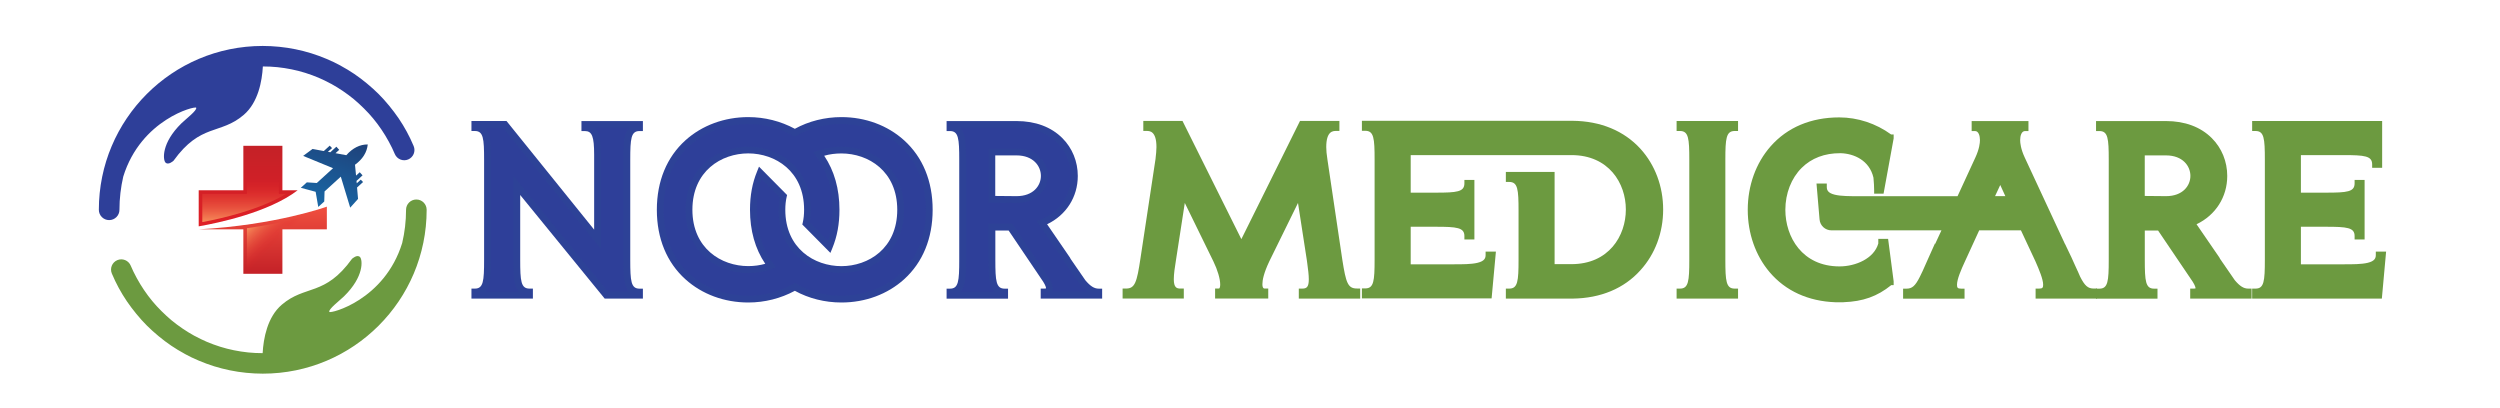 <?xml version="1.0" encoding="utf-8"?>
<!-- Generator: Adobe Illustrator 26.0.1, SVG Export Plug-In . SVG Version: 6.00 Build 0)  -->
<svg version="1.1" id="Layer_1" xmlns="http://www.w3.org/2000/svg" xmlns:xlink="http://www.w3.org/1999/xlink" x="0px" y="0px"
	 viewBox="0 0 500 81.64" style="enable-background:new 0 0 500 81.64;" xml:space="preserve">
<style type="text/css">
	.st0{fill:#6C9A40;}
	.st1{fill:#2E3F99;}
	.st2{fill:url(#XMLID_00000025413544249345200620000016320750558277503894_);}
	.st3{fill:url(#XMLID_00000160876195232840434690000012363160519271333294_);}
	.st4{fill:url(#XMLID_00000142165782812753734950000006262457165271945097_);}
	.st5{fill:url(#XMLID_00000026129942888653950030000016865470609309601679_);}
	.st6{fill-rule:evenodd;clip-rule:evenodd;fill:url(#SVGID_1_);}
	.st7{fill:#2D4297;}
</style>
<g>
	<path class="st0" d="M81.21,41.96c0-1.14,0.92-2.06,2.06-2.06c1.14,0,2.06,0.92,2.06,2.06c0,9.05-3.67,17.24-9.6,23.17
		c-5.93,5.93-14.12,9.6-23.17,9.6c-1.08,0-2.19-0.06-3.32-0.17c-1.11-0.11-2.2-0.28-3.28-0.5c-1.07-0.22-2.11-0.49-3.12-0.8
		c-1.02-0.32-2.03-0.69-3.03-1.11c-1.03-0.43-1.98-0.89-2.86-1.37v-0.01c-0.96-0.52-1.87-1.07-2.71-1.64
		c-0.84-0.57-1.68-1.2-2.51-1.89c-0.85-0.7-1.63-1.41-2.34-2.11c-0.71-0.71-1.41-1.49-2.11-2.34c-0.69-0.84-1.32-1.68-1.89-2.51
		c-0.6-0.88-1.15-1.79-1.65-2.71c-0.48-0.88-0.94-1.84-1.37-2.86c-0.44-1.04,0.05-2.24,1.09-2.68c1.04-0.44,2.24,0.05,2.68,1.09
		c0.34,0.8,0.74,1.64,1.21,2.49c0.45,0.82,0.93,1.62,1.44,2.37c0.54,0.79,1.08,1.53,1.65,2.21c0.55,0.67,1.17,1.35,1.86,2.03
		c0.68,0.68,1.36,1.3,2.03,1.86c0.68,0.56,1.42,1.11,2.21,1.65c0.8,0.54,1.59,1.02,2.37,1.45l0-0.01c0.85,0.46,1.69,0.87,2.49,1.21
		c0.85,0.36,1.73,0.68,2.65,0.97c0.9,0.28,1.82,0.52,2.73,0.7c0.94,0.19,1.89,0.34,2.87,0.44c0.91,0.09,1.87,0.14,2.88,0.14
		c0.16-2.93,0.93-7.21,3.83-9.69c4.7-4.02,8.6-1.63,14.04-9.17c0,0,1.06-0.99,1.63-0.33c0.48,0.56,0.83,3.86-3.23,7.83
		c-0.83,0.81-3.19,2.61-2.93,3.11c0.2,0.39,11.03-2.32,14.57-13.78C80.94,46.47,81.21,44.25,81.21,41.96"/>
	<path class="st1" d="M23.89,41.96c0,1.14-0.92,2.06-2.06,2.06c-1.14,0-2.06-0.92-2.06-2.06c0-9.05,3.67-17.24,9.6-23.17
		c5.93-5.93,14.12-9.6,23.17-9.6c1.08,0,2.19,0.06,3.32,0.17c1.11,0.11,2.2,0.28,3.28,0.5c1.07,0.22,2.11,0.49,3.12,0.8
		c1.02,0.32,2.03,0.69,3.03,1.11c1.03,0.43,1.98,0.89,2.86,1.37v0.01c0.96,0.52,1.87,1.07,2.71,1.64c0.84,0.57,1.68,1.2,2.51,1.89
		c0.85,0.7,1.63,1.41,2.34,2.11c0.71,0.71,1.41,1.49,2.11,2.34c0.69,0.84,1.32,1.68,1.89,2.51c0.6,0.88,1.15,1.79,1.65,2.71
		c0.48,0.88,0.94,1.84,1.37,2.86c0.44,1.04-0.05,2.24-1.09,2.68c-1.04,0.44-2.24-0.05-2.68-1.09c-0.34-0.81-0.74-1.64-1.21-2.49
		c-0.45-0.82-0.93-1.62-1.44-2.37c-0.54-0.79-1.08-1.53-1.65-2.21c-0.55-0.67-1.17-1.35-1.86-2.03c-0.68-0.68-1.36-1.3-2.03-1.86
		c-0.68-0.56-1.42-1.11-2.21-1.65c-0.8-0.54-1.59-1.02-2.37-1.45l0,0.01c-0.85-0.46-1.69-0.87-2.49-1.21
		c-0.85-0.36-1.73-0.68-2.65-0.97c-0.9-0.28-1.82-0.52-2.73-0.7c-0.94-0.19-1.89-0.34-2.87-0.44c-0.91-0.09-1.87-0.14-2.88-0.14
		c-0.16,2.93-0.93,7.21-3.83,9.69c-4.7,4.02-8.6,1.63-14.04,9.17c0,0-1.06,0.99-1.63,0.33c-0.48-0.56-0.83-3.86,3.23-7.83
		c0.83-0.81,3.19-2.61,2.93-3.11c-0.2-0.39-11.04,2.33-14.58,13.78C24.16,37.45,23.89,39.68,23.89,41.96"/>
	<g id="XMLID_00000136375985630696277210000017577584089913406349_">
		
			<linearGradient id="XMLID_00000121261937709968351690000010567963119708032687_" gradientUnits="userSpaceOnUse" x1="12595.754" y1="-2953.28" x2="12595.754" y2="-2966.712" gradientTransform="matrix(-1 0 0 -1 12648.304 -2911.952)">
			<stop  offset="0" style="stop-color:#F04F3F"/>
			<stop  offset="1" style="stop-color:#C42127"/>
		</linearGradient>
		
			<path id="XMLID_00000169550865237692741210000011357358547854569907_" style="fill:url(#XMLID_00000121261937709968351690000010567963119708032687_);" d="
			M48.67,45.87l0,8.89l7.81,0l0-8.89l8.89,0v-4.54c0,0-10.2,3.7-25.65,4.54H48.67z"/>
		
			<linearGradient id="XMLID_00000052088225963834342740000006015508527887044998_" gradientUnits="userSpaceOnUse" x1="12588.982" y1="-2962.428" x2="12596.368" y2="-2955.043" gradientTransform="matrix(-1 0 0 -1 12648.304 -2911.952)">
			<stop  offset="0.388" style="stop-color:#E01F26;stop-opacity:0"/>
			<stop  offset="1" style="stop-color:#F68D5A"/>
		</linearGradient>
		
			<path id="XMLID_00000080178276057159634960000002069689177698518914_" style="fill:url(#XMLID_00000052088225963834342740000006015508527887044998_);" d="
			M64.65,45.15h-8.89v8.89h-6.37v-8.4c3.69-0.52,6.79-1.14,9.1-1.67c2.94-0.67,5.04-1.3,6.16-1.66L64.65,45.15z"/>
		
			<linearGradient id="XMLID_00000116201785018211218820000007950824636119308475_" gradientUnits="userSpaceOnUse" x1="12598.668" y1="-2941.115" x2="12598.668" y2="-2957.224" gradientTransform="matrix(-1 0 0 -1 12648.304 -2911.952)">
			<stop  offset="0" style="stop-color:#C42127"/>
			<stop  offset="1" style="stop-color:#E01F26"/>
		</linearGradient>
		
			<path id="XMLID_00000109738453126331866530000015028975209561008528_" style="fill:url(#XMLID_00000116201785018211218820000007950824636119308475_);" d="
			M59.54,38.05l-3.06,0l0-8.89l-7.81,0v8.89l-8.93,0l0,7.22C43.54,44.61,53.72,42.5,59.54,38.05z"/>
		
			<linearGradient id="XMLID_00000142139820693291118820000017471304727861801646_" gradientUnits="userSpaceOnUse" x1="12599.466" y1="-2941.835" x2="12599.466" y2="-2956.376" gradientTransform="matrix(-1 0 0 -1 12648.304 -2911.952)">
			<stop  offset="0.388" style="stop-color:#E01F26;stop-opacity:0"/>
			<stop  offset="1" style="stop-color:#F68D5A"/>
		</linearGradient>
		
			<path id="XMLID_00000080905392814329269850000014534041113893492409_" style="fill:url(#XMLID_00000142139820693291118820000017471304727861801646_);" d="
			M55.76,29.88v8.89h1.46c-5.32,3.2-12.84,4.92-16.76,5.65v-5.65h8.93l0-8.89L55.76,29.88z"/>
	</g>
	
		<linearGradient id="SVGID_1_" gradientUnits="userSpaceOnUse" x1="4430.186" y1="4764.846" x2="4446.029" y2="4784.915" gradientTransform="matrix(0.527 0.85 -0.85 0.527 1786.339 -6258.339)">
		<stop  offset="0" style="stop-color:#222A5F"/>
		<stop  offset="1" style="stop-color:#186CAB"/>
	</linearGradient>
	<path class="st6" d="M63.13,38.36l0.52,3.03l1.2-1.09l0.06-2.01l3.25-2.96l1.88,6.2l1.57-1.75l-0.2-2.28l1.2-1.09l-0.45-0.48
		l-0.81,0.73l-0.05-0.48l1.21-1.11l-0.56-0.62l-0.74,0.67L71,32.95c1.55-1.13,2.39-2.49,2.55-4.06c-1.58-0.01-3.01,0.71-4.29,2.15
		l-2.16-0.4l0.74-0.67l-0.56-0.63l-1.21,1.11l-0.49-0.09l0.83-0.74l-0.46-0.49l-1.19,1.08l-2.25-0.42l-1.88,1.39l5.98,2.46
		l-3.25,2.96l-1.99-0.13l-1.21,1.09L63.13,38.36z"/>
</g>
<g>
	<g>
		<g>
			<path class="st1" d="M100.97,24.89l18.54,22.98V30.99c0-3.32-0.24-5.46-2.54-5.46v-0.63h10.93v0.63c-2.54,0-2.54,2.59-2.54,6.44
				v20c0,3.85,0,6.44,2.54,6.44v0.63h-6.63l-17.9-21.95v14.88c0,3.85,0,6.44,2.54,6.44v0.63H94.97V58.4c2.54,0,2.54-2.59,2.54-6.44
				v-20c0-3.85,0-6.44-2.54-6.44v-0.63H100.97z"/>
			<path class="st7" d="M128.58,59.72h-7.64L104.04,39v12.96c0,4.27,0.15,5.76,1.86,5.76h0.68v2H94.29v-2h0.68
				c1.7,0,1.85-1.49,1.85-5.76v-20c0-4.27-0.15-5.76-1.85-5.76h-0.68v-2h7.01l17.53,21.73V30.99c0-3.71-0.42-4.78-1.86-4.78h-0.68
				v-2h12.29v2h-0.68c-1.7,0-1.85,1.49-1.85,5.76v20c0,4.27,0.15,5.76,1.85,5.76h0.68V59.72z M121.59,58.35h4.29
				c-0.39-0.37-0.67-0.89-0.86-1.54c-0.34-1.22-0.34-2.9-0.34-4.85v-20c0-1.95,0-3.63,0.34-4.85c0.18-0.66,0.47-1.17,0.86-1.54
				h-6.89c0.32,0.31,0.57,0.71,0.75,1.21c0.37,1.03,0.45,2.37,0.45,4.21v18.81l-19.54-24.22h-3.66c0.39,0.37,0.67,0.89,0.86,1.54
				c0.34,1.22,0.34,2.9,0.34,4.85v20c0,1.95,0,3.63-0.34,4.85c-0.18,0.66-0.47,1.17-0.86,1.54h6.89c-0.39-0.37-0.67-0.89-0.86-1.54
				c-0.34-1.22-0.34-2.9-0.34-4.85V35.17L121.59,58.35z"/>
		</g>
		<g>
			<path class="st1" d="M149.65,59.81c-8.83,0-17.61-5.95-17.61-17.85s8.78-17.85,17.61-17.85c3.22,0,6.49,0.83,9.32,2.44
				c2.78-1.61,6.05-2.44,9.32-2.44c8.78,0,17.56,5.95,17.56,17.85s-8.78,17.85-17.56,17.85c-3.27,0-6.54-0.83-9.32-2.44
				C156.14,58.99,152.87,59.81,149.65,59.81z M161.21,44.69c0.2-0.83,0.29-1.76,0.29-2.73c0-8-5.95-11.95-11.85-11.95
				c-5.95,0-11.85,3.95-11.85,11.95s5.9,11.95,11.85,11.95c1.51,0,3.07-0.24,4.49-0.78c-2.15-2.83-3.46-6.54-3.46-11.17
				c0-2.83,0.49-5.27,1.37-7.41l4.63,4.68c-0.2,0.83-0.29,1.76-0.29,2.73c0,8,5.95,11.95,11.9,11.95c5.9,0,11.85-3.95,11.85-11.95
				s-5.95-11.95-11.85-11.95c-1.56,0-3.07,0.24-4.54,0.78c2.15,2.83,3.46,6.54,3.46,11.17c0,2.83-0.49,5.27-1.37,7.41L161.21,44.69z
				"/>
			<path class="st7" d="M168.29,60.5c-3.32,0-6.54-0.81-9.32-2.34c-2.83,1.53-6.04,2.34-9.31,2.34c-4.79,0-9.26-1.65-12.57-4.64
				c-3.74-3.37-5.72-8.18-5.72-13.9s1.98-10.52,5.72-13.9c3.32-2.99,7.78-4.64,12.57-4.64c3.28,0,6.49,0.81,9.31,2.34
				c2.78-1.53,6-2.34,9.32-2.34c4.77,0,9.22,1.65,12.53,4.64c3.74,3.38,5.71,8.18,5.71,13.9c0,5.71-1.98,10.52-5.71,13.9
				C177.51,58.85,173.06,60.5,168.29,60.5z M158.97,56.59l0.34,0.2c2.65,1.54,5.76,2.35,8.98,2.35c8.13,0,16.88-5.37,16.88-17.17
				s-8.75-17.17-16.88-17.17c-3.22,0-6.32,0.81-8.98,2.35l-0.34,0.2l-0.34-0.19c-2.7-1.54-5.81-2.35-8.98-2.35
				c-8.15,0-16.93,5.37-16.93,17.17s8.78,17.17,16.93,17.17c3.17,0,6.28-0.81,8.98-2.35L158.97,56.59z M168.29,54.59
				c-3.29,0-6.36-1.12-8.64-3.15c-2.58-2.3-3.95-5.58-3.95-9.48c0-0.89,0.08-1.74,0.23-2.51l-3.62-3.66
				c-0.64,1.89-0.95,3.92-0.95,6.18c0,4.23,1.12,7.85,3.32,10.76l0.55,0.73l-0.85,0.32c-1.42,0.54-3.06,0.83-4.73,0.83
				c-3.29,0-6.35-1.12-8.61-3.15c-2.57-2.3-3.92-5.58-3.92-9.48c0-3.91,1.36-7.19,3.92-9.48c2.27-2.03,5.33-3.15,8.61-3.15
				c3.27,0,6.32,1.12,8.59,3.15c2.58,2.3,3.94,5.58,3.94,9.48c0,0.89-0.08,1.74-0.23,2.51l3.62,3.66c0.64-1.89,0.95-3.92,0.95-6.18
				c0-4.23-1.12-7.85-3.32-10.76l-0.56-0.73l0.87-0.32c1.49-0.55,3.09-0.82,4.77-0.82c3.27,0,6.32,1.12,8.59,3.15
				c2.58,2.3,3.94,5.58,3.94,9.48c0,3.9-1.36,7.18-3.94,9.48C174.61,53.48,171.56,54.59,168.29,54.59z M151.8,33.33l5.62,5.68
				l-0.09,0.37c-0.18,0.78-0.27,1.64-0.27,2.58c0,7.74,5.82,11.27,11.22,11.27c5.38,0,11.17-3.53,11.17-11.27
				s-5.79-11.27-11.17-11.27c-1.22,0-2.35,0.15-3.44,0.46c2.02,3.01,3.05,6.64,3.05,10.81c0,2.83-0.46,5.34-1.42,7.67l-0.39,0.95
				l-5.62-5.68l0.09-0.37c0.18-0.77,0.27-1.64,0.27-2.58c0-7.74-5.79-11.27-11.17-11.27c-5.38,0-11.17,3.53-11.17,11.27
				s5.79,11.27,11.17,11.27c1.18,0,2.34-0.16,3.4-0.46c-2.03-3.01-3.05-6.64-3.05-10.81c0-2.83,0.46-5.34,1.42-7.67L151.8,33.33z"/>
		</g>
		<g>
			<path class="st1" d="M189.99,59.03V58.4c2.54,0,2.54-2.59,2.54-6.44v-20c0-3.85,0-6.44-2.54-6.44v-0.63h13.32
				c7.71,0,11.56,5.12,11.56,10.29c0,3.85-2.15,7.66-6.49,9.37l5.02,7.32c0.05,0.1,0.1,0.15,0.1,0.2l3.02,4.39
				c0.98,1.17,1.95,1.95,3.22,1.95v0.63h-10.93V58.4c0.78,0,1.07-0.29,1.07-0.73c0-0.44-0.24-1.02-0.68-1.71l-7.12-10.54h-3.71v6.54
				c0,3.85,0,6.44,2.54,6.44v0.63H189.99z M198.38,39.86l4.93,0.05c3.71,0,5.56-2.39,5.56-4.73c0-2.39-1.85-4.78-5.56-4.78h-4.93
				V39.86z"/>
			<path class="st7" d="M220.43,59.72h-12.29v-2h0.68c0.23,0,0.34-0.03,0.39-0.05c0-0.13-0.06-0.53-0.57-1.33l-6.91-10.23h-2.66
				v5.86c0,4.27,0.15,5.76,1.86,5.76h0.68v2h-12.29v-2h0.68c1.7,0,1.85-1.49,1.85-5.76v-20c0-4.27-0.15-5.76-1.85-5.76h-0.68v-2h14
				c3.76,0,6.92,1.18,9.15,3.41c1.99,1.99,3.09,4.68,3.09,7.57c0,4.21-2.33,7.84-6.14,9.66l4.58,6.68l0.02,0.04
				c0.01,0.02,0.02,0.03,0.02,0.04c0.02,0.04,0.05,0.09,0.08,0.16l2.95,4.28c1,1.19,1.78,1.68,2.68,1.68h0.68V59.72z M210.4,58.35
				h7.13c-0.61-0.42-1.11-0.96-1.53-1.47l-0.04-0.05l-3.14-4.56v-0.05c0,0,0,0,0,0l-5.49-7.99l0.8-0.31
				c3.74-1.47,6.06-4.81,6.06-8.73c0-4.63-3.4-9.61-10.88-9.61h-11.3c0.39,0.37,0.67,0.89,0.86,1.54c0.34,1.22,0.34,2.9,0.34,4.85
				v20c0,1.95,0,3.63-0.34,4.85c-0.18,0.66-0.47,1.17-0.86,1.54h6.89c-0.39-0.37-0.67-0.89-0.86-1.54c-0.34-1.22-0.34-2.9-0.34-4.85
				v-7.22h4.75l7.33,10.85c0.53,0.83,0.79,1.51,0.79,2.08C210.57,57.81,210.55,58.08,210.4,58.35z M203.31,40.59l-5.61-0.06V29.72
				h5.61c1.9,0,3.5,0.58,4.64,1.69c1.03,1,1.6,2.34,1.6,3.78C209.55,37.87,207.4,40.59,203.31,40.59z M199.06,39.19l4.25,0.04
				c3.35,0,4.87-2.1,4.87-4.05c0-1.97-1.53-4.1-4.88-4.1h-4.25V39.19z"/>
		</g>
	</g>
	<g>
		<g>
			<path class="st0" d="M225.23,59.03V58.4c2.49,0,2.88-2.05,3.56-6.59l3.02-19.95c0.1-0.88,0.19-1.71,0.19-2.44
				c0-2.39-0.73-3.9-2.63-3.9v-0.63h6.73l12.2,24.49l12.15-24.49h6.78v0.63c-1.9,0-2.63,1.51-2.63,3.9c0,0.78,0.1,1.66,0.24,2.63
				l2.98,20.05c0.68,4.34,1.07,6.29,3.56,6.29v0.63h-10.93V58.4c1.56,0,2-0.98,2-2.54c0-1.07-0.2-2.39-0.39-3.9l-2.1-13.61
				l-6.68,13.61c-0.98,2.05-1.46,3.71-1.46,4.88c0,0.98,0.39,1.56,1.17,1.56v0.63h-9.27V58.4c0.73,0,1.02-0.59,1.02-1.51
				c0-1.27-0.59-3.17-1.41-4.88l-6.68-13.66l-2.1,13.61c-0.24,1.51-0.44,2.83-0.44,3.9c0,1.56,0.49,2.54,2,2.54v0.63H225.23z"/>
			<path class="st0" d="M272.05,59.72h-12.29v-2h0.68c0.87,0,1.32-0.29,1.32-1.86c0-0.88-0.14-1.96-0.31-3.21
				c-0.03-0.2-0.05-0.4-0.08-0.6l-1.77-11.46l-5.73,11.66c-1.15,2.42-1.39,3.82-1.39,4.58c0,0.88,0.33,0.88,0.49,0.88h0.68v2h-10.63
				v-2h0.68c0.15,0,0.18-0.04,0.21-0.09c0.05-0.08,0.13-0.28,0.13-0.74c0-1.1-0.53-2.9-1.35-4.58l-5.73-11.71l-1.77,11.46
				c-0.23,1.41-0.43,2.76-0.43,3.8c0,1.71,0.62,1.86,1.32,1.86h0.68v2h-12.24v-2h0.68c1.79,0,2.17-1.22,2.89-6.01l3.02-19.94
				l0.01-0.13c0.09-0.8,0.17-1.56,0.17-2.22c0-3.22-1.37-3.22-1.95-3.22h-0.68v-2h7.84l11.77,23.64l11.73-23.64h7.88v2h-0.68
				c-0.58,0-1.95,0-1.95,3.22c0,0.66,0.07,1.45,0.24,2.53l2.98,20.05c0.72,4.55,1.09,5.71,2.89,5.71h0.68V59.72z M262.39,58.35h6.77
				c-1.22-1.07-1.57-3.27-2.02-6.14l-2.98-20.05c-0.17-1.16-0.25-2-0.25-2.73c0-2.04,0.52-3.21,1.24-3.85h-4.28L248.3,50.91
				l-12.62-25.34h-4.23c0.72,0.65,1.24,1.82,1.24,3.85c0,0.73-0.09,1.52-0.18,2.37l-0.02,0.17l-3.02,19.95
				c-0.46,3.02-0.8,5.33-2.05,6.44h6.77c-0.07-0.07-0.14-0.16-0.2-0.24c-0.38-0.53-0.56-1.27-0.56-2.25c0-1.14,0.2-2.49,0.45-4.01
				l2.43-15.75l7.64,15.61c0.92,1.89,1.48,3.87,1.48,5.18c0,0.67-0.14,1.14-0.34,1.46h6.45c-0.24-0.35-0.4-0.85-0.4-1.51
				c0-1.3,0.51-3.04,1.53-5.17l7.64-15.56l2.43,15.77c0.03,0.21,0.05,0.41,0.08,0.6c0.17,1.29,0.32,2.41,0.32,3.38
				c0,1-0.17,1.72-0.54,2.24C262.53,58.19,262.46,58.28,262.39,58.35z"/>
		</g>
		<g>
			<path class="st0" d="M310.25,35.08v18.44h4.05c7.71,0,11.56-5.8,11.56-11.61S322,30.35,314.3,30.35h-32.83v8.88h5.66
				c3.85,0,6.44,0,6.44-2.54h0.63v10.54h-0.63c0-2.54-2.59-2.54-6.44-2.54h-5.66v8.88h9.17c3.85,0,7.17,0,7.17-2.54h0.63l-0.73,8
				h-24.63V58.4c2.54,0,2.54-2.59,2.54-6.44v-20c0-3.85,0-6.44-2.54-6.44v-0.63h41.46c11.61,0.1,17.41,8.59,17.41,17.07
				s-5.8,16.93-17.41,17.07h-12.68V58.4c2.54,0,2.54-2.59,2.54-6.44v-9.81c0-3.85,0-6.44-2.54-6.44v-0.63H310.25z"/>
			<path class="st0" d="M314.54,59.72h-13.37v-2h0.68c1.7,0,1.86-1.49,1.86-5.76v-9.81c0-4.26-0.15-5.76-1.86-5.76h-0.68v-2h9.75
				v18.44h3.37c7.48,0,10.88-5.66,10.88-10.93c0-5.24-3.4-10.88-10.88-10.88h-32.15v7.51h4.98c4.26,0,5.76-0.15,5.76-1.86v-0.68h2
				v11.9h-2v-0.68c0-1.7-1.49-1.86-5.76-1.86h-4.98v7.51h8.49c1.87,0,3.64,0,4.87-0.3c1.42-0.34,1.62-0.95,1.62-1.56v-0.68h2.06
				l-0.86,9.36h-25.94v-2h0.68c1.7,0,1.86-1.49,1.86-5.76v-20c0-4.27-0.15-5.76-1.86-5.76h-0.68v-2h42.15
				c5.58,0.05,10.27,1.99,13.57,5.61c2.92,3.22,4.53,7.53,4.53,12.14c0,4.61-1.61,8.91-4.53,12.12
				C324.82,57.7,320.13,59.65,314.54,59.72L314.54,59.72z M303.87,58.35h10.66c11.5-0.15,16.74-8.6,16.74-16.39
				c0-7.83-5.24-16.29-16.74-16.39l-39.44,0c0.39,0.37,0.67,0.89,0.86,1.54c0.34,1.22,0.34,2.9,0.34,4.85v20
				c0,1.95,0,3.63-0.34,4.85c-0.18,0.66-0.47,1.17-0.86,1.54h22l0.48-5.24c-0.43,0.36-1.01,0.63-1.74,0.8
				c-1.39,0.34-3.24,0.34-5.19,0.34h-9.85V44.01h6.34c1.95,0,3.63,0,4.85,0.34c0.66,0.18,1.17,0.47,1.54,0.86v-6.5
				c-0.37,0.39-0.89,0.67-1.54,0.86c-1.22,0.34-2.9,0.34-4.85,0.34h-6.34V29.67h33.51c3.77,0,6.95,1.33,9.18,3.83
				c1.98,2.22,3.06,5.21,3.06,8.41c0,3.21-1.09,6.2-3.06,8.43c-2.23,2.52-5.41,3.86-9.18,3.86h-4.73V35.76h-5.69
				c0.39,0.37,0.67,0.89,0.86,1.54c0.34,1.22,0.34,2.9,0.34,4.85v9.81c0,1.95,0,3.63-0.34,4.85
				C304.55,57.46,304.26,57.98,303.87,58.35z"/>
		</g>
		<g>
			<path class="st0" d="M336,59.03V58.4c2.54,0,2.54-2.59,2.54-6.44v-20c0-3.85,0-6.44-2.54-6.44v-0.63h10.93v0.63
				c-2.54,0-2.54,2.59-2.54,6.44v20c0,3.85,0,6.44,2.54,6.44v0.63H336z"/>
			<path class="st0" d="M347.61,59.72h-12.29v-2H336c1.7,0,1.86-1.49,1.86-5.76v-20c0-4.27-0.15-5.76-1.86-5.76h-0.68v-2h12.29v2
				h-0.68c-1.7,0-1.86,1.49-1.86,5.76v20c0,4.27,0.15,5.76,1.86,5.76h0.68V59.72z M338.01,58.35h6.89
				c-0.39-0.37-0.67-0.89-0.86-1.54c-0.34-1.22-0.34-2.9-0.34-4.85v-20c0-1.95,0-3.63,0.34-4.85c0.18-0.66,0.47-1.17,0.86-1.54
				h-6.89c0.39,0.37,0.67,0.89,0.86,1.54c0.34,1.22,0.34,2.9,0.34,4.85v20c0,1.95,0,3.63-0.34,4.85
				C338.69,57.46,338.4,57.98,338.01,58.35z"/>
		</g>
		<g>
			<path class="st0" d="M378.05,27.57v0.05l-1.9,10.44h-0.63c0-0.63-0.05-1.61-0.15-2.63c-0.88-3.9-4.34-5.37-7.17-5.46h-0.15
				c-7.76-0.05-11.66,5.95-11.66,12c0,6,3.85,12,11.51,12c3.32,0,7.51-1.66,8.44-5.17c0-0.1,0-0.2,0-0.34h0.68l1.02,7.85
				c0,0.05,0,0.05,0,0.05H378c-2.59,2.15-5.32,3.27-9.32,3.41c-0.54,0-1.02,0-1.56,0c-11.27-0.39-16.88-9.07-16.88-17.8
				c0-8.93,5.85-17.8,17.61-17.8c3.61,0,7.22,1.22,10.15,3.41H378.05z M399.61,24.89h-0.05h0.93h-0.05h4.59v0.63
				c-0.98,0-1.66,0.93-1.66,2.49c0,0.98,0.29,2.29,0.98,3.76l9.37,20.15v-0.1c0.49,1.02,0.83,1.9,1.22,2.68l0.49,1.12
				c0.88,1.76,1.71,2.78,3.32,2.78v0.63H407.8V58.4c1.12,0,1.51-0.54,1.51-1.46c0-1.17-0.73-2.98-1.61-4.98l-3.07-6.59h-9.22
				l-3.02,6.59c-0.93,2-1.66,3.81-1.66,4.98c0,0.93,0.39,1.46,1.51,1.46v0.63h-10.93V58.4c1.61,0,2.39-0.98,3.27-2.73l0.59-1.22
				c0.34-0.78,0.73-1.66,1.17-2.63v0.1l3.02-6.54h-23.05c-0.89,0-1.64-0.68-1.71-1.57l-0.55-6.43h0.63c0,2.54,3.27,2.54,7.12,2.54
				h20.15l3.76-8.15c0.68-1.46,0.98-2.78,0.98-3.76c0-1.56-0.68-2.49-1.66-2.49v-0.63H399.61z M397.95,39.91h4.2l-2.1-4.54
				L397.95,39.91z"/>
			<path class="st0" d="M368.69,60.45l-1.6,0c-5.43-0.19-9.98-2.27-13.16-6.01c-2.82-3.32-4.38-7.75-4.38-12.47
				c0-4.84,1.62-9.35,4.57-12.7c3.33-3.79,8.07-5.79,13.73-5.79c3.68,0,7.35,1.21,10.37,3.41h0.51v0.79l-2.02,11.06h-1.88v-0.68
				c0-0.66-0.05-1.6-0.14-2.53c-0.8-3.46-3.88-4.8-6.51-4.89h-0.13c-3.1-0.02-5.76,0.99-7.71,2.93c-2.08,2.06-3.27,5.12-3.27,8.39
				c0,5.45,3.39,11.32,10.83,11.32c3.23,0,6.91-1.57,7.76-4.58v-0.93h1.96l1.11,8.49v0.77h-0.49c-2.78,2.25-5.65,3.27-9.54,3.41
				L368.69,60.45z M367.13,59.08h1.54c3.53-0.13,6.14-1.05,8.65-3.06l-0.77-5.89c-1.49,2.96-5.3,4.51-8.65,4.51
				c-3.76,0-6.92-1.38-9.15-3.99c-1.97-2.3-3.05-5.39-3.05-8.69c0-3.63,1.34-7.04,3.67-9.36c2.19-2.17,5.15-3.32,8.58-3.32
				c0.03,0,0.06,0,0.1,0l0.17,0c1.7,0.06,3.35,0.56,4.67,1.41c1.58,1.03,2.65,2.55,3.11,4.41l1.31-7.2
				c-2.76-1.98-6.11-3.07-9.45-3.07c-11.63,0-16.93,8.88-16.93,17.12C350.92,49.93,355.99,58.69,367.13,59.08z M419.41,59.72h-12.29
				v-2h0.68c0.71,0,0.83-0.2,0.83-0.78c0-1.08-0.8-2.99-1.55-4.69l-2.89-6.18h-8.35l-2.84,6.19c-0.79,1.7-1.6,3.59-1.6,4.69
				c0,0.59,0.12,0.78,0.83,0.78h0.68v2h-12.29v-2h0.68c1.13,0,1.75-0.55,2.66-2.35l0.58-1.2c0.33-0.75,0.71-1.61,1.17-2.63l1.3-2.9
				v0.18l1.28-2.76h-21.99c-1.26,0-2.29-0.95-2.39-2.2l-0.61-7.17h2.06v0.68c0,0.61,0.19,1.22,1.6,1.56c1.22,0.3,2.98,0.3,4.84,0.3
				h19.71l3.57-7.75c0.79-1.7,0.91-2.91,0.91-3.47c0-0.83-0.26-1.81-0.98-1.81h-0.68v-2h11.36v2h-0.68c-0.72,0-0.98,0.97-0.98,1.81
				c0,0.57,0.12,1.77,0.91,3.47l8.07,17.35V48.8l1.3,2.72c0.24,0.5,0.43,0.95,0.62,1.38c0.2,0.46,0.39,0.89,0.59,1.29l0.02,0.03
				l0.48,1.1c0.91,1.81,1.56,2.39,2.7,2.39h0.68V59.72z M409.58,58.35h6.97c-0.79-0.62-1.31-1.54-1.75-2.43l-0.02-0.03l-0.4-0.92
				v0.03l-10.67-22.94c-0.67-1.44-1.04-2.87-1.04-4.04c0-1.12,0.31-1.92,0.76-2.44h-6.85c0.46,0.52,0.76,1.32,0.76,2.44
				c0,1.17-0.37,2.61-1.04,4.04l-3.94,8.54H371.8c-1.95,0-3.79,0-5.17-0.34c-0.72-0.18-1.3-0.45-1.73-0.81l0.37,4.29
				c0.05,0.54,0.49,0.95,1.04,0.95h24.12l-4.58,9.9c-0.02,0.04-0.04,0.09-0.06,0.13l-0.01,0.02l-0.13,0.26v0l-0.46,0.97
				c-0.45,0.9-0.95,1.78-1.7,2.38h6.96c-0.27-0.35-0.41-0.83-0.41-1.42c0-1.36,0.83-3.33,1.72-5.26l3.21-6.98h10.09l3.26,6.99
				c1.06,2.4,1.67,4.03,1.67,5.25C410,57.52,409.85,58,409.58,58.35z M403.21,40.59h-6.33l3.16-6.84L403.21,40.59z M399.01,39.23
				h2.06L400.05,37L399.01,39.23z"/>
		</g>
		<g>
			<path class="st0" d="M419.89,59.03V58.4c2.54,0,2.54-2.59,2.54-6.44v-20c0-3.85,0-6.44-2.54-6.44v-0.63h13.32
				c7.71,0,11.56,5.12,11.56,10.29c0,3.85-2.15,7.66-6.49,9.37l5.02,7.32c0.05,0.1,0.1,0.15,0.1,0.2l3.02,4.39
				c0.98,1.17,1.95,1.95,3.22,1.95v0.63h-10.93V58.4c0.78,0,1.07-0.29,1.07-0.73c0-0.44-0.24-1.02-0.68-1.71l-7.12-10.54h-3.71v6.54
				c0,3.85,0,6.44,2.54,6.44v0.63H419.89z M428.28,39.86l4.93,0.05c3.71,0,5.56-2.39,5.56-4.73c0-2.39-1.85-4.78-5.56-4.78h-4.93
				V39.86z"/>
			<path class="st0" d="M450.33,59.72h-12.29v-2h0.68c0.23,0,0.34-0.03,0.39-0.05c0-0.13-0.06-0.53-0.57-1.33l-6.92-10.23h-2.66
				v5.86c0,4.27,0.15,5.76,1.86,5.76h0.68v2h-12.29v-2h0.68c1.7,0,1.86-1.49,1.86-5.76v-20c0-4.27-0.15-5.76-1.86-5.76h-0.68v-2h14
				c3.76,0,6.92,1.18,9.15,3.41c1.99,1.99,3.09,4.68,3.09,7.57c0,4.21-2.33,7.84-6.14,9.66l4.58,6.67l0.02,0.04
				c0.01,0.02,0.02,0.03,0.02,0.04c0.02,0.04,0.05,0.09,0.08,0.16l2.95,4.28c1,1.19,1.78,1.68,2.68,1.68h0.68V59.72z M440.31,58.35
				h7.13c-0.61-0.42-1.11-0.96-1.53-1.47l-0.04-0.05l-3.14-4.56v-0.05c0,0,0,0,0,0l-5.49-7.99l0.8-0.31
				c3.74-1.47,6.06-4.81,6.06-8.73c0-4.63-3.4-9.61-10.88-9.61h-11.3c0.39,0.37,0.67,0.89,0.86,1.54c0.34,1.22,0.34,2.9,0.34,4.85
				v20c0,1.95,0,3.63-0.34,4.85c-0.18,0.66-0.47,1.17-0.86,1.54h6.89c-0.39-0.37-0.67-0.89-0.86-1.54c-0.34-1.22-0.34-2.9-0.34-4.85
				v-7.22h4.75l7.33,10.85c0.53,0.83,0.79,1.51,0.79,2.08C440.48,57.81,440.45,58.08,440.31,58.35z M433.21,40.59l-5.61-0.06V29.72
				h5.61c1.9,0,3.5,0.58,4.64,1.69c1.03,1,1.6,2.34,1.6,3.78C439.45,37.87,437.31,40.59,433.21,40.59z M428.96,39.19l4.25,0.04
				c3.35,0,4.87-2.1,4.87-4.05c0-1.97-1.53-4.1-4.88-4.1h-4.25V39.19z"/>
		</g>
		<g>
			<path class="st0" d="M475.74,24.89v8h-0.63c0-2.54-2.59-2.54-6.44-2.54h-9.17v8.88h5.66c3.85,0,6.44,0,6.44-2.54h0.63v10.54
				h-0.63c0-2.54-2.59-2.54-6.44-2.54h-5.66v8.88h9.17c3.85,0,7.17,0,7.17-2.54h0.63l-0.73,8h-24.63V58.4
				c2.54,0,2.54-2.59,2.54-6.44v-20c0-3.85,0-6.44-2.54-6.44v-0.63H475.74z"/>
			<path class="st0" d="M476.37,59.72h-25.94v-2h0.68c1.7,0,1.86-1.49,1.86-5.76v-20c0-4.27-0.15-5.76-1.86-5.76h-0.68v-2h26v9.36
				h-2v-0.68c0-1.7-1.49-1.86-5.76-1.86h-8.49v7.51h4.98c4.27,0,5.76-0.15,5.76-1.86v-0.68h2v11.9h-2v-0.68
				c0-1.7-1.49-1.86-5.76-1.86h-4.98v7.51h8.49c1.87,0,3.64,0,4.87-0.3c1.42-0.34,1.62-0.95,1.62-1.56v-0.68h2.06L476.37,59.72z
				 M453.13,58.35h22l0.48-5.24c-0.43,0.36-1.01,0.63-1.74,0.8c-1.39,0.34-3.24,0.34-5.19,0.34h-9.85V44.01h6.34
				c1.95,0,3.63,0,4.85,0.34c0.66,0.18,1.17,0.47,1.54,0.86v-6.5c-0.37,0.39-0.89,0.67-1.54,0.86c-1.22,0.34-2.9,0.34-4.85,0.34
				h-6.34V29.67h9.85c1.95,0,3.63,0,4.85,0.34c0.66,0.18,1.17,0.47,1.54,0.86v-5.3h-21.94c0.39,0.37,0.67,0.89,0.86,1.54
				c0.34,1.22,0.34,2.9,0.34,4.85v20c0,1.95,0,3.63-0.34,4.85C453.8,57.46,453.51,57.98,453.13,58.35z"/>
		</g>
	</g>
</g>
</svg>
